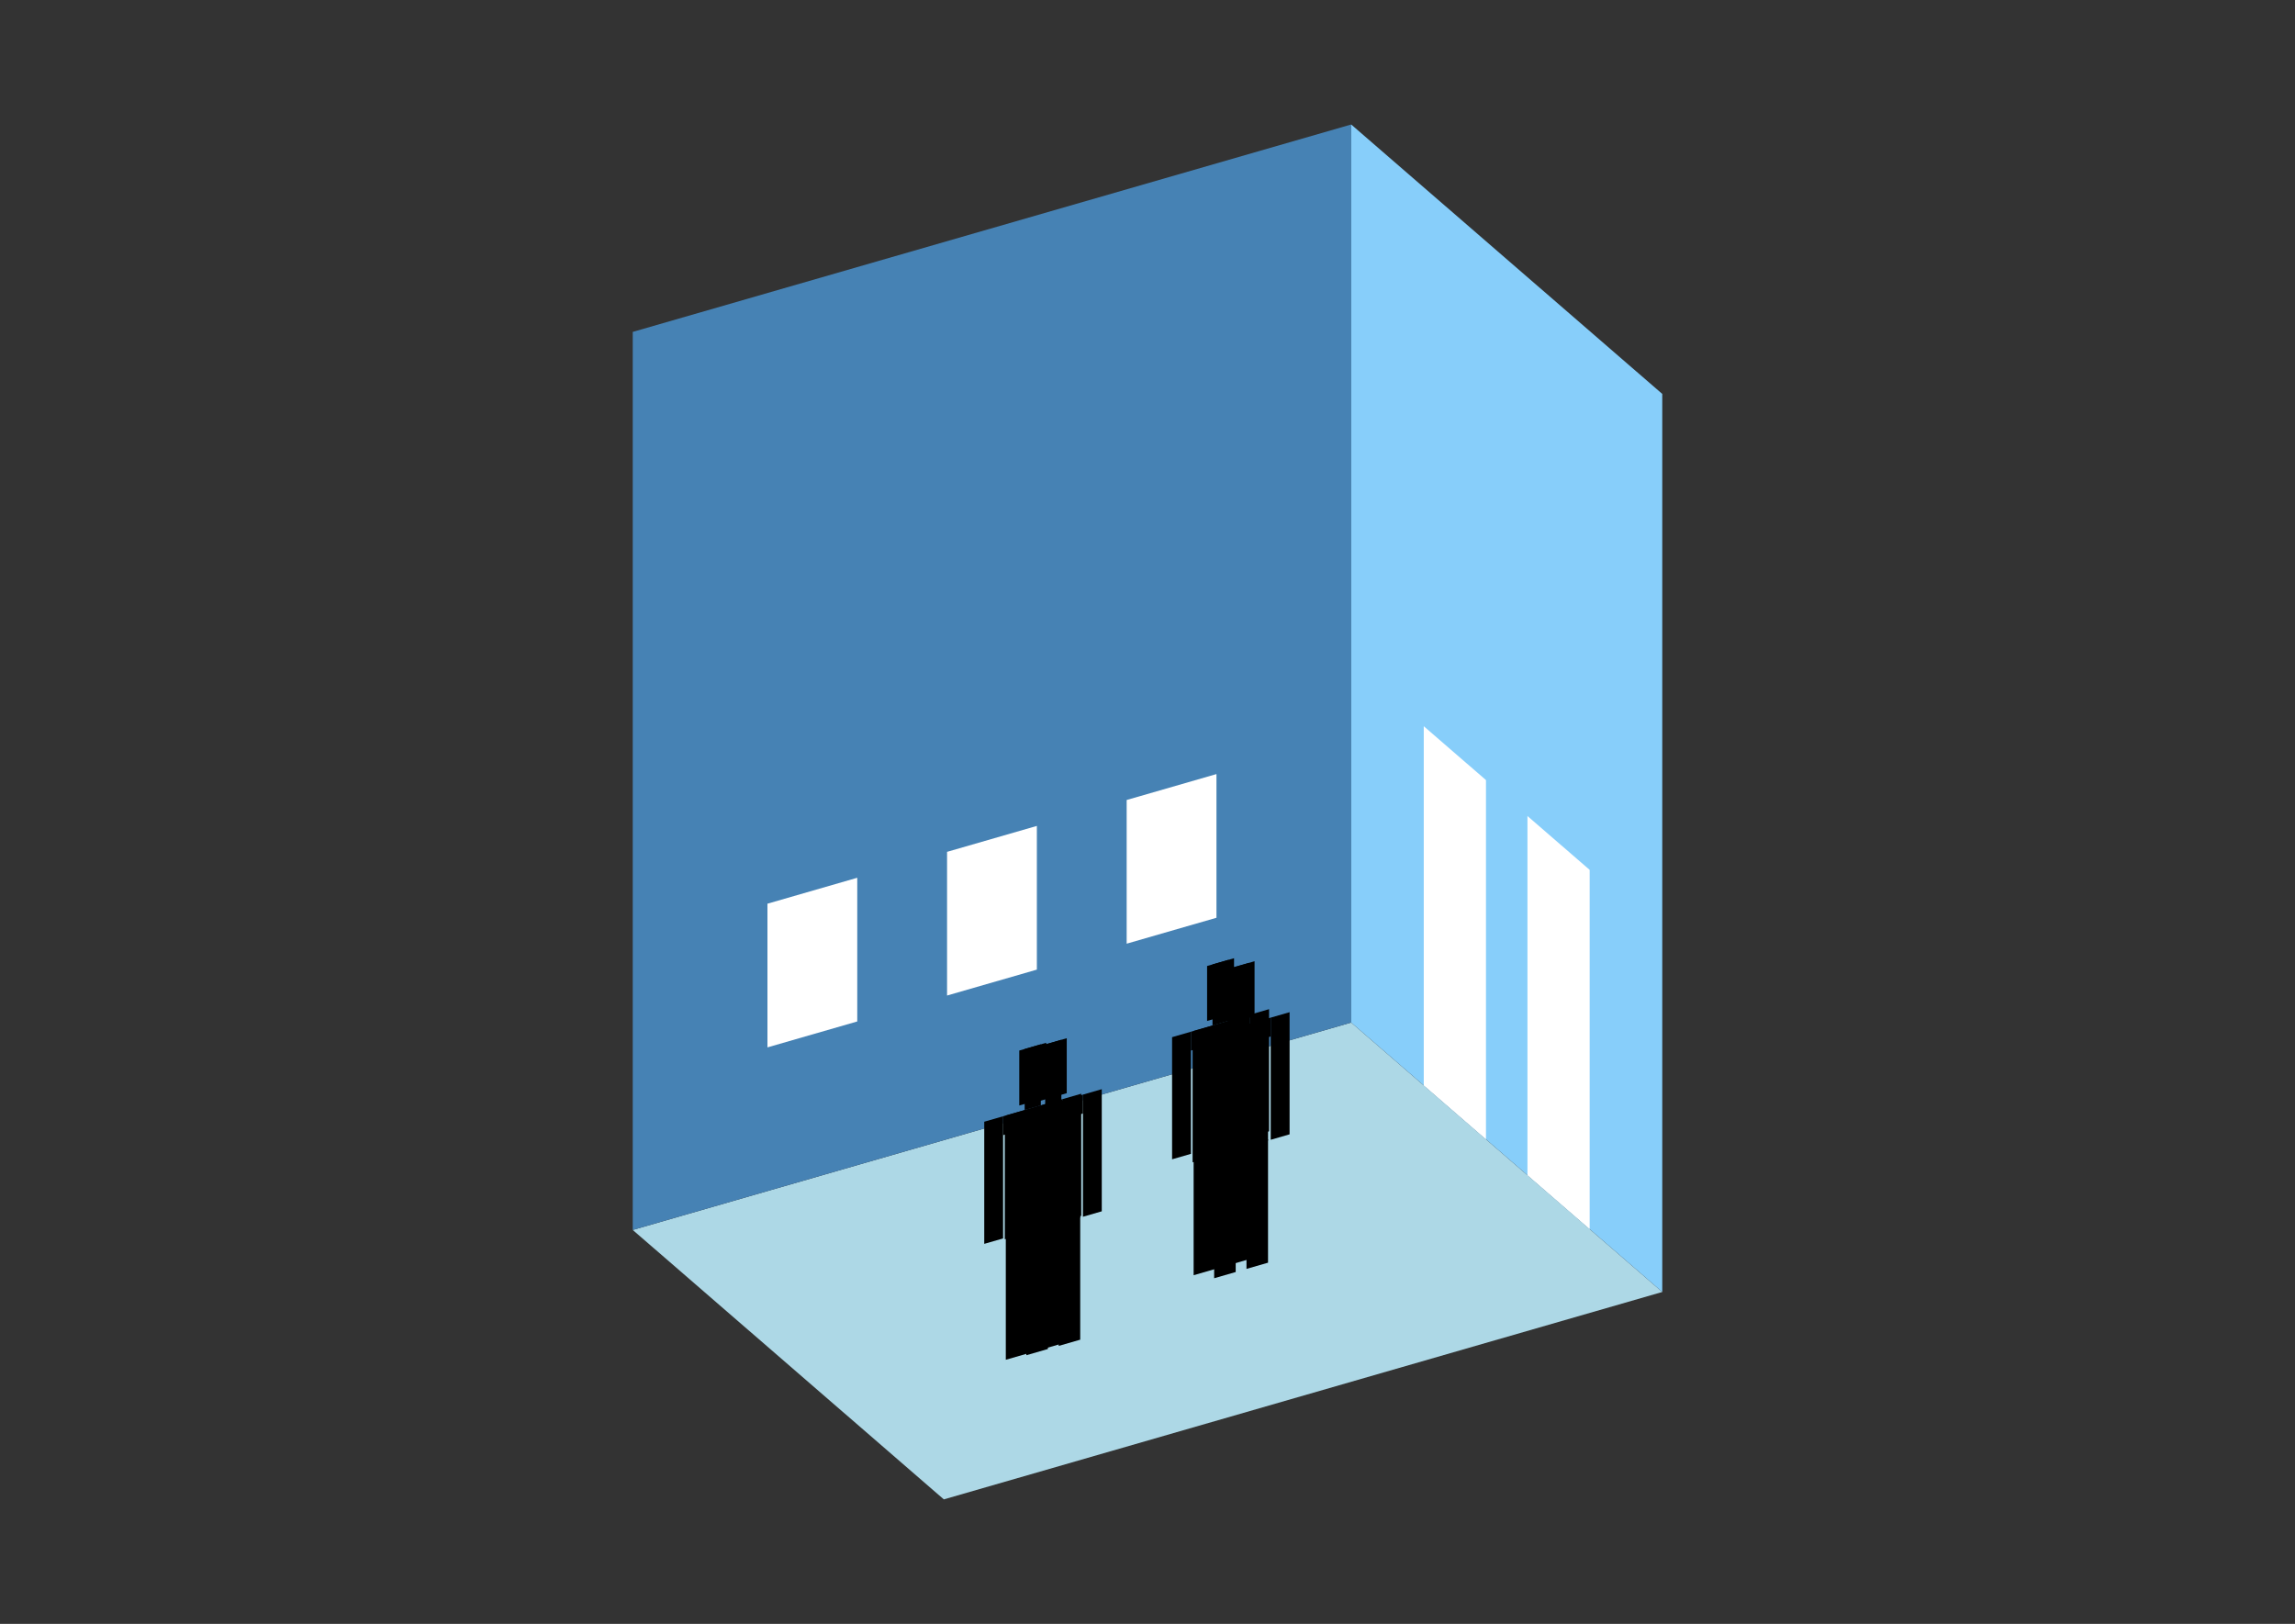 <?xml version="1.0" encoding="UTF-8"?>
<svg
  xmlns="http://www.w3.org/2000/svg"
  width="848"
  height="600"
  style="background-color:white"
>
  <rect width="100%" height="100%" fill="#333333" stroke="none"/>
  <polygon fill="lightblue" points="348.745,554 233.798,454.453 499.255,377.822 614.202,477.369" />
  <polygon fill="steelblue" points="233.798,454.453 233.798,122.631 499.255,46 499.255,377.822" />
  <polygon fill="lightskyblue" points="614.202,477.369 614.202,145.547 499.255,46 499.255,377.822" />
  <polygon fill="white" points="549.066,420.959 549.066,288.23 526.076,268.321 526.076,401.05" />
  <polygon fill="white" points="587.381,454.141 587.381,321.412 564.392,301.503 564.392,434.232" />
  <polygon fill="white" points="283.571,386.993 283.571,333.902 316.754,324.323 316.754,377.414" />
  <polygon fill="white" points="349.936,367.836 349.936,314.744 383.118,305.165 383.118,358.257" />
  <polygon fill="white" points="416.3,348.678 416.3,295.586 449.482,286.007 449.482,339.099" />
  <polygon fill="hsl(288.0,50.0%,54.496%)" points="441.045,471.176 441.045,425.597 449.009,423.298 449.009,468.877" />
  <polygon fill="hsl(288.0,50.0%,54.496%)" points="460.954,465.428 460.954,419.849 452.99,422.148 452.99,467.727" />
  <polygon fill="hsl(288.0,50.0%,54.496%)" points="433.081,428.347 433.081,383.219 440.049,381.208 440.049,426.335" />
  <polygon fill="hsl(288.0,50.0%,54.496%)" points="461.95,420.013 461.95,374.886 468.918,372.874 468.918,418.002" />
  <polygon fill="hsl(288.0,50.0%,54.496%)" points="440.049,388.176 440.049,381.208 461.95,374.886 461.95,381.854" />
  <polygon fill="hsl(288.0,50.0%,54.496%)" points="441.045,426.048 441.045,380.92 460.954,375.173 460.954,420.301" />
  <polygon fill="hsl(288.0,50.0%,54.496%)" points="446.022,377.227 446.022,356.92 455.977,354.046 455.977,374.353" />
  <polygon fill="hsl(288.0,50.0%,54.496%)" points="448.013,378.909 448.013,356.345 453.986,354.621 453.986,377.184" />
  <polygon fill="hsl(288.0,50.0%,53.252%)" points="448.627,472.291 448.627,426.712 456.59,424.413 456.59,469.992" />
  <polygon fill="hsl(288.0,50.0%,53.252%)" points="468.536,466.544 468.536,420.965 460.572,423.264 460.572,468.843" />
  <polygon fill="hsl(288.0,50.0%,53.252%)" points="440.663,429.462 440.663,384.334 447.631,382.323 447.631,427.451" />
  <polygon fill="hsl(288.0,50.0%,53.252%)" points="469.531,421.129 469.531,376.001 476.5,373.989 476.5,419.117" />
  <polygon fill="hsl(288.0,50.0%,53.252%)" points="447.631,389.291 447.631,382.323 469.531,376.001 469.531,382.969" />
  <polygon fill="hsl(288.0,50.0%,53.252%)" points="448.627,427.163 448.627,382.036 468.536,376.288 468.536,421.416" />
  <polygon fill="hsl(288.0,50.0%,53.252%)" points="453.604,378.342 453.604,358.035 463.559,355.161 463.559,375.469" />
  <polygon fill="hsl(288.0,50.0%,53.252%)" points="455.595,380.024 455.595,357.46 461.568,355.736 461.568,378.3" />
  <polygon fill="hsl(288.0,50.0%,50.275%)" points="371.644,502.415 371.644,456.836 379.608,454.537 379.608,500.116" />
  <polygon fill="hsl(288.0,50.0%,50.275%)" points="391.553,496.668 391.553,451.089 383.589,453.388 383.589,498.967" />
  <polygon fill="hsl(288.0,50.0%,50.275%)" points="363.68,459.586 363.68,414.458 370.648,412.447 370.648,457.575" />
  <polygon fill="hsl(288.0,50.0%,50.275%)" points="392.549,451.253 392.549,406.125 399.517,404.113 399.517,449.241" />
  <polygon fill="hsl(288.0,50.0%,50.275%)" points="370.648,419.415 370.648,412.447 392.549,406.125 392.549,413.093" />
  <polygon fill="hsl(288.0,50.0%,50.275%)" points="371.644,457.287 371.644,412.159 391.553,406.412 391.553,451.54" />
  <polygon fill="hsl(288.0,50.0%,50.275%)" points="376.621,408.466 376.621,388.159 386.576,385.285 386.576,405.593" />
  <polygon fill="hsl(288.0,50.0%,50.275%)" points="378.612,410.148 378.612,387.584 384.585,385.86 384.585,408.424" />
  <polygon fill="hsl(288.0,50.0%,50.082%)" points="379.231,500.739 379.231,455.16 387.194,452.861 387.194,498.44" />
  <polygon fill="hsl(288.0,50.0%,50.082%)" points="399.14,494.992 399.14,449.413 391.176,451.712 391.176,497.291" />
  <polygon fill="hsl(288.0,50.0%,50.082%)" points="371.267,457.911 371.267,412.783 378.235,410.771 378.235,455.899" />
  <polygon fill="hsl(288.0,50.0%,50.082%)" points="400.135,449.577 400.135,404.449 407.104,402.438 407.104,447.565" />
  <polygon fill="hsl(288.0,50.0%,50.082%)" points="378.235,417.739 378.235,410.771 400.135,404.449 400.135,411.417" />
  <polygon fill="hsl(288.0,50.0%,50.082%)" points="379.231,455.612 379.231,410.484 399.14,404.737 399.14,449.864" />
  <polygon fill="hsl(288.0,50.0%,50.082%)" points="384.208,406.791 384.208,386.483 394.163,383.609 394.163,403.917" />
  <polygon fill="hsl(288.0,50.0%,50.082%)" points="386.199,408.472 386.199,385.908 392.172,384.184 392.172,406.748" />
</svg>
